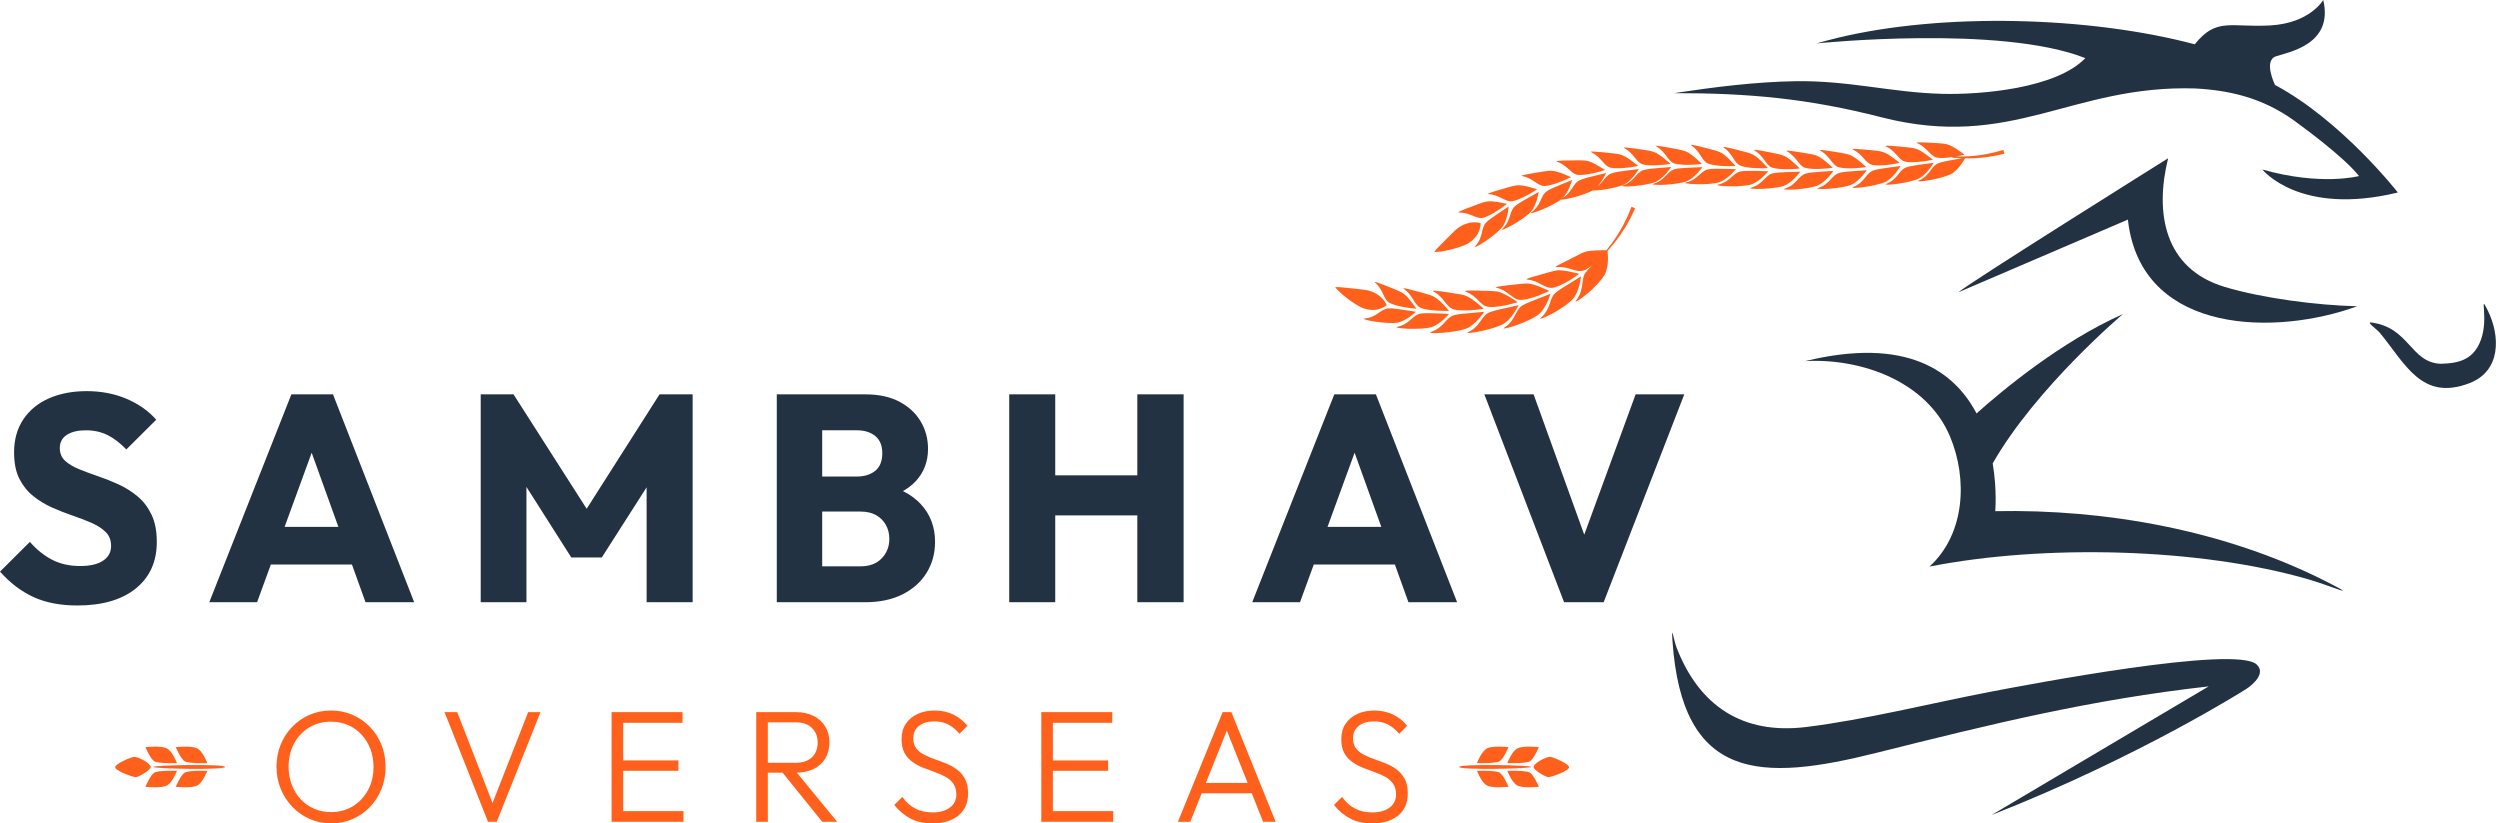 <svg width="252" height="83" viewBox="0 0 252 83" fill="none" xmlns="http://www.w3.org/2000/svg">
<path d="M181.963 36.4C187.611 36.093 194.254 38.429 196.583 44.049C198.341 48.288 198.092 53.82 194.492 57.112C205.929 54.855 221.684 55.191 232.756 58.418C234.961 59.061 238.224 60.508 234.416 58.582C224.313 53.472 212.352 51.301 201.121 51.525C201.121 51.525 201.315 49.404 200.865 46.709C205.232 39.063 213.988 31.66 213.988 31.66C207.696 34.46 201.784 39.395 199.236 41.674C196.989 37.411 192.179 33.903 181.961 36.401L181.963 36.4Z" fill="#233243"/>
<path d="M200.759 82.148L222.636 69.187C210.627 70.539 200.762 72.982 189.131 75.89C177.525 78.792 169.547 78.81 168.578 64.534C168.484 62.83 168.686 64.418 168.992 65.258C171.295 71.213 175.702 74.063 182.062 73.282C187.993 72.553 194.592 70.897 200.559 69.746C204.386 69.015 225.404 64.992 227.481 66.987C228.39 67.86 227.162 68.956 226.448 69.433C226.448 69.433 215.741 76.262 200.76 82.149L200.759 82.148Z" fill="#233243"/>
<path d="M197.44 29.447C197.782 28.956 218.549 15.95 218.549 15.95C217.172 21.488 218.168 27.096 224.254 28.922C228.086 30.072 233.594 30.779 237.605 30.87C229.465 33.849 216.306 33.712 214.582 22.817L214.493 22.134L197.44 29.447V29.447Z" fill="#233243"/>
<path d="M246.042 36.669C242.973 36.566 242.892 33.005 239.02 32.508C238.49 32.44 239.554 33.162 239.864 33.521C242.439 36.62 244.085 40.496 248.941 38.616C252.09 37.397 252.058 33.908 250.763 31.286C249.84 29.414 250.899 32.005 250.076 34.252C249.36 36.206 247.947 36.625 246.042 36.668V36.669Z" fill="#233243"/>
<path d="M221.318 8.919C225.303 9.13 228.68 10.122 231.855 12.608C231.855 12.608 236.26 15.792 237.79 17.745C237.79 17.745 233.976 18.77 228.047 17.086C228.047 17.086 231.788 21.82 241.702 19.404C241.702 19.404 236.065 12.175 229.321 8.563C229.321 8.563 228.133 6.126 229.396 5.687C230.66 5.248 235.252 4.515 234.183 0C234.183 0 232.847 2.342 228.837 2.563C224.828 2.782 223.419 1.733 221.232 4.466C210.61 1.642 195.837 1.263 185.269 3.805C184.535 3.982 183.826 4.175 183.098 4.376C183.098 4.376 201.658 2.472 210.202 5.86C207.254 8.925 199.66 9.56 195.765 9.459C190.65 9.325 186.383 8.104 181.01 8.186C176.907 8.248 172.796 8.778 168.744 9.389C176.294 9.383 182.286 9.934 189.625 11.816C202.826 15.2 208.785 8.523 221.318 8.917V8.919Z" fill="#233243"/>
<path d="M156.91 26.918C157.531 26.882 158.004 27.016 158.443 27.154C158.884 27.297 159.255 27.395 159.662 27.255C159.844 27.196 160.062 27.06 160.298 26.895L160.173 27.006C160.281 26.92 160.374 26.844 160.475 26.77C160.204 27.029 159.976 27.29 159.83 27.474C159.571 27.819 159.561 28.242 159.49 28.704C159.421 29.169 159.32 29.726 158.852 30.302C158.736 30.447 158.837 30.42 159.065 30.285C159.177 30.216 159.325 30.126 159.484 30.006C159.643 29.885 159.821 29.744 160.006 29.592C160.098 29.515 160.193 29.439 160.286 29.356C160.376 29.27 160.468 29.183 160.558 29.097C160.737 28.922 160.916 28.75 161.073 28.578C161.38 28.223 161.633 27.911 161.745 27.707C161.846 27.515 161.922 27.289 161.978 27.054C162.034 26.819 162.069 26.577 162.076 26.339C162.098 25.867 162.059 25.463 162.039 25.293C162.039 25.293 162.052 25.278 162.079 25.251C162.103 25.223 162.139 25.18 162.185 25.127C162.276 25.021 162.406 24.869 162.562 24.686C162.725 24.509 162.885 24.277 163.067 24.038C163.155 23.917 163.252 23.794 163.342 23.663C163.428 23.531 163.515 23.396 163.603 23.261C163.69 23.126 163.778 22.992 163.864 22.858C163.941 22.72 164.017 22.584 164.091 22.452C164.236 22.187 164.381 21.946 164.478 21.723C164.684 21.285 164.822 20.994 164.822 20.994L164.455 20.845C164.455 20.845 164.335 21.138 164.154 21.577C164.071 21.801 163.94 22.045 163.811 22.313C163.745 22.446 163.677 22.584 163.607 22.724C163.53 22.859 163.45 22.997 163.371 23.134C163.292 23.271 163.212 23.409 163.134 23.545C163.051 23.677 162.963 23.803 162.881 23.927C162.714 24.174 162.565 24.411 162.414 24.596C162.269 24.785 162.147 24.943 162.063 25.053C161.979 25.165 161.925 25.224 161.925 25.224C161.728 25.221 161.324 25.219 160.901 25.242C160.478 25.266 160.01 25.289 159.692 25.413C159.507 25.479 159.205 25.621 158.879 25.804C158.71 25.889 158.531 25.979 158.352 26.07C158.264 26.116 158.176 26.164 158.089 26.21C157.999 26.253 157.911 26.296 157.825 26.338C157.653 26.421 157.493 26.503 157.354 26.578C157.215 26.652 157.088 26.709 156.998 26.763C156.816 26.866 156.759 26.931 156.912 26.921L156.91 26.918ZM197.735 15.779C197.497 15.779 197.299 15.778 197.159 15.778H197.125C197.344 15.741 197.542 15.706 197.693 15.666C197.891 15.618 198.016 15.587 198.016 15.587C198.016 15.587 197.74 15.368 197.377 15.13C197.011 14.88 196.563 14.607 196.19 14.528C195.837 14.44 194.97 14.412 194.263 14.372C193.91 14.365 193.596 14.341 193.402 14.35C193.207 14.355 193.132 14.383 193.262 14.437C193.522 14.546 193.731 14.684 193.91 14.832C194.089 14.975 194.238 15.126 194.377 15.27C194.655 15.558 194.895 15.825 195.266 15.896C195.618 15.956 196.269 15.923 196.843 15.826L196.736 15.858L196.93 15.932C196.94 15.923 196.948 15.914 196.957 15.906C196.957 15.906 196.976 15.908 197.014 15.913C197.051 15.915 197.106 15.918 197.175 15.922C197.315 15.929 197.514 15.94 197.754 15.953L197.78 15.954C197.579 15.996 197.3 16.032 197.002 16.086C196.405 16.204 195.713 16.307 195.359 16.467C195.005 16.616 194.809 16.907 194.559 17.241C194.432 17.408 194.295 17.585 194.113 17.752C193.932 17.913 193.709 18.068 193.417 18.198C193.272 18.263 193.359 18.284 193.585 18.274C193.811 18.262 194.175 18.23 194.574 18.147C195.377 18.011 196.319 17.73 196.669 17.55C197.043 17.345 197.415 16.934 197.681 16.577C197.872 16.311 198.011 16.074 198.074 15.963C198.231 15.963 198.399 15.958 198.573 15.957C198.723 15.954 198.878 15.957 199.036 15.949C199.193 15.936 199.353 15.924 199.512 15.911C199.672 15.898 199.832 15.886 199.99 15.873C200.146 15.85 200.3 15.828 200.448 15.806C200.745 15.76 201.025 15.728 201.259 15.669C201.731 15.567 202.045 15.498 202.045 15.498L201.939 15.115C201.939 15.115 201.635 15.198 201.178 15.322C200.951 15.393 200.679 15.437 200.389 15.498C200.244 15.527 200.094 15.557 199.941 15.587C199.787 15.607 199.63 15.629 199.473 15.649C199.316 15.67 199.158 15.691 199.004 15.711C198.849 15.725 198.696 15.732 198.548 15.743C198.252 15.76 197.974 15.786 197.737 15.779H197.735ZM192.068 16.303C192.433 16.378 193.131 16.366 193.728 16.282C194.027 16.244 194.303 16.211 194.503 16.166C194.702 16.126 194.828 16.099 194.828 16.099C194.828 16.099 194.56 15.87 194.207 15.618C193.851 15.353 193.414 15.064 193.044 14.97C192.694 14.869 191.828 14.809 191.124 14.74C190.771 14.72 190.458 14.684 190.264 14.685C190.07 14.683 189.995 14.707 190.122 14.766C190.377 14.885 190.58 15.031 190.754 15.186C190.927 15.337 191.071 15.491 191.203 15.642C191.47 15.941 191.701 16.216 192.068 16.303V16.303ZM194.911 16.411C194.911 16.411 194.783 16.428 194.579 16.456C194.376 16.49 194.096 16.515 193.794 16.559C193.192 16.654 192.497 16.731 192.138 16.876C191.779 17.011 191.571 17.294 191.308 17.618C191.176 17.779 191.031 17.952 190.844 18.111C190.658 18.266 190.429 18.412 190.132 18.531C189.985 18.59 190.072 18.614 190.298 18.613C190.524 18.61 190.889 18.592 191.291 18.525C192.098 18.42 193.05 18.175 193.407 18.008C193.789 17.817 194.175 17.421 194.456 17.075C194.735 16.716 194.912 16.41 194.912 16.41L194.911 16.411ZM188.73 16.625C189.096 16.7 189.793 16.688 190.39 16.604C190.689 16.567 190.966 16.533 191.165 16.488C191.364 16.448 191.49 16.422 191.49 16.422C191.49 16.422 191.223 16.192 190.869 15.94C190.513 15.675 190.076 15.386 189.707 15.292C189.357 15.191 188.491 15.131 187.788 15.062C187.434 15.042 187.122 15.006 186.928 15.007C186.734 15.005 186.659 15.029 186.785 15.088C187.04 15.207 187.244 15.353 187.417 15.508C187.59 15.659 187.734 15.813 187.867 15.964C188.133 16.263 188.364 16.538 188.731 16.625H188.73ZM191.573 16.733C191.573 16.733 191.444 16.75 191.241 16.778C191.038 16.813 190.758 16.837 190.457 16.881C189.854 16.975 189.159 17.053 188.8 17.198C188.441 17.333 188.233 17.615 187.97 17.94C187.839 18.101 187.693 18.274 187.506 18.433C187.319 18.588 187.09 18.734 186.793 18.853C186.646 18.912 186.733 18.936 186.959 18.935C187.185 18.932 187.55 18.914 187.952 18.847C188.76 18.742 189.712 18.497 190.069 18.331C190.45 18.14 190.837 17.744 191.117 17.398C191.396 17.039 191.573 16.733 191.573 16.733ZM185.342 16.858C185.702 16.959 186.399 16.995 186.999 16.95C187.301 16.933 187.579 16.918 187.781 16.887C187.982 16.86 188.109 16.843 188.109 16.843C188.109 16.843 187.857 16.596 187.522 16.321C187.185 16.033 186.768 15.715 186.405 15.596C186.064 15.47 185.203 15.352 184.506 15.236C184.154 15.192 183.845 15.135 183.652 15.123C183.458 15.109 183.381 15.127 183.504 15.195C183.75 15.331 183.943 15.491 184.106 15.657C184.269 15.818 184.402 15.983 184.524 16.142C184.77 16.458 184.982 16.749 185.342 16.859V16.858ZM188.171 17.16C188.171 17.16 188.042 17.169 187.837 17.183C187.632 17.204 187.35 17.209 187.047 17.232C186.44 17.286 185.741 17.315 185.374 17.436C185.006 17.547 184.78 17.815 184.496 18.12C184.353 18.272 184.197 18.434 183.999 18.58C183.802 18.722 183.564 18.852 183.261 18.951C183.11 19 183.195 19.03 183.42 19.043C183.645 19.056 184.011 19.062 184.416 19.023C185.228 18.973 186.195 18.793 186.562 18.651C186.956 18.487 187.368 18.117 187.671 17.791C187.974 17.453 188.172 17.159 188.172 17.159L188.171 17.16ZM181.976 16.923C182.336 17.024 183.033 17.059 183.634 17.015C183.935 16.998 184.213 16.983 184.414 16.952C184.615 16.925 184.742 16.908 184.742 16.908C184.742 16.908 184.49 16.661 184.155 16.386C183.817 16.098 183.402 15.78 183.039 15.661C182.697 15.535 181.837 15.417 181.139 15.301C180.789 15.257 180.479 15.2 180.285 15.188C180.092 15.173 180.015 15.192 180.137 15.259C180.383 15.396 180.577 15.555 180.739 15.722C180.902 15.883 181.035 16.048 181.157 16.207C181.404 16.523 181.615 16.814 181.975 16.924L181.976 16.923ZM184.806 17.225C184.806 17.225 184.677 17.233 184.472 17.248C184.267 17.268 183.986 17.274 183.683 17.296C183.075 17.351 182.377 17.38 182.009 17.5C181.641 17.612 181.416 17.879 181.131 18.185C180.989 18.337 180.832 18.499 180.635 18.645C180.437 18.787 180.199 18.917 179.896 19.015C179.745 19.065 179.83 19.095 180.055 19.108C180.28 19.121 180.646 19.127 181.051 19.088C181.864 19.038 182.83 18.858 183.198 18.716C183.591 18.552 184.004 18.182 184.306 17.856C184.61 17.518 184.807 17.224 184.807 17.224L184.806 17.225ZM178.653 16.904C179.009 17.017 179.704 17.077 180.306 17.054C180.608 17.047 180.887 17.042 181.089 17.018C181.291 16.998 181.419 16.985 181.419 16.985C181.419 16.985 181.176 16.73 180.85 16.443C180.523 16.143 180.118 15.81 179.759 15.679C179.421 15.542 178.566 15.393 177.872 15.253C177.523 15.196 177.216 15.128 177.022 15.11C176.829 15.088 176.752 15.104 176.872 15.176C177.114 15.321 177.301 15.487 177.458 15.659C177.615 15.826 177.742 15.995 177.86 16.159C178.095 16.482 178.296 16.781 178.653 16.904V16.904ZM181.47 17.304C181.47 17.304 181.34 17.308 181.135 17.316C180.93 17.329 180.648 17.325 180.344 17.337C179.736 17.37 179.036 17.374 178.664 17.482C178.293 17.58 178.058 17.84 177.763 18.136C177.615 18.282 177.454 18.439 177.251 18.578C177.049 18.713 176.807 18.834 176.501 18.922C176.348 18.966 176.431 18.999 176.657 19.021C176.882 19.041 177.247 19.061 177.653 19.036C178.466 19.013 179.439 18.868 179.811 18.739C180.209 18.589 180.635 18.234 180.948 17.919C181.263 17.591 181.47 17.304 181.47 17.304V17.304ZM175.447 16.708C175.796 16.84 176.486 16.939 177.09 16.949C177.391 16.959 177.67 16.97 177.873 16.957C178.076 16.948 178.204 16.943 178.204 16.943C178.204 16.943 177.976 16.674 177.666 16.369C177.356 16.052 176.97 15.697 176.619 15.546C176.29 15.39 175.444 15.195 174.759 15.016C174.413 14.939 174.11 14.855 173.918 14.825C173.727 14.793 173.649 14.805 173.764 14.883C173.998 15.041 174.176 15.218 174.323 15.398C174.47 15.574 174.587 15.75 174.695 15.919C174.912 16.255 175.096 16.564 175.446 16.707L175.447 16.708ZM178.238 17.263C178.238 17.263 178.108 17.26 177.903 17.256C177.697 17.258 177.416 17.238 177.112 17.233C176.503 17.233 175.804 17.199 175.427 17.286C175.05 17.363 174.802 17.609 174.491 17.889C174.335 18.027 174.165 18.175 173.956 18.303C173.747 18.427 173.498 18.534 173.187 18.605C173.032 18.641 173.114 18.679 173.337 18.713C173.56 18.746 173.924 18.785 174.331 18.782C175.145 18.805 176.123 18.714 176.502 18.605C176.908 18.478 177.352 18.147 177.683 17.849C178.015 17.54 178.238 17.265 178.238 17.265V17.263ZM172.191 16.496C172.54 16.628 173.23 16.727 173.834 16.738C174.135 16.747 174.414 16.758 174.617 16.745C174.82 16.737 174.948 16.731 174.948 16.731C174.948 16.731 174.72 16.462 174.41 16.157C174.1 15.84 173.714 15.486 173.363 15.335C173.034 15.179 172.188 14.984 171.503 14.805C171.157 14.729 170.854 14.645 170.662 14.615C170.471 14.582 170.393 14.594 170.508 14.673C170.742 14.831 170.92 15.007 171.067 15.187C171.214 15.363 171.331 15.539 171.439 15.708C171.657 16.044 171.84 16.354 172.19 16.496H172.191ZM174.982 17.051C174.982 17.051 174.852 17.048 174.647 17.044C174.441 17.046 174.16 17.027 173.856 17.022C173.247 17.021 172.548 16.986 172.171 17.074C171.794 17.151 171.546 17.398 171.235 17.677C171.079 17.816 170.909 17.963 170.7 18.091C170.491 18.215 170.242 18.322 169.931 18.394C169.776 18.429 169.858 18.466 170.081 18.501C170.304 18.534 170.668 18.573 171.075 18.571C171.889 18.594 172.867 18.502 173.246 18.394C173.652 18.266 174.096 17.935 174.427 17.638C174.759 17.327 174.982 17.053 174.982 17.053V17.051ZM168.785 16.48C169.142 16.588 169.838 16.64 170.439 16.61C170.74 16.599 171.019 16.592 171.222 16.566C171.424 16.543 171.551 16.529 171.551 16.529C171.551 16.529 171.305 16.276 170.976 15.993C170.645 15.697 170.236 15.37 169.876 15.242C169.537 15.109 168.681 14.97 167.985 14.839C167.635 14.787 167.327 14.723 167.134 14.705C166.941 14.686 166.864 14.704 166.984 14.774C167.227 14.916 167.417 15.08 167.576 15.25C167.735 15.415 167.864 15.583 167.983 15.745C168.222 16.066 168.427 16.361 168.785 16.48V16.48ZM171.607 16.846C171.607 16.846 171.477 16.852 171.272 16.861C171.067 16.877 170.785 16.877 170.48 16.892C169.872 16.932 169.173 16.945 168.803 17.058C168.433 17.16 168.2 17.422 167.91 17.722C167.763 17.87 167.604 18.029 167.403 18.17C167.202 18.308 166.961 18.432 166.656 18.523C166.504 18.569 166.588 18.601 166.813 18.62C167.038 18.637 167.403 18.652 167.809 18.622C168.622 18.591 169.592 18.433 169.963 18.3C170.359 18.145 170.781 17.786 171.091 17.466C171.402 17.135 171.606 16.846 171.606 16.846H171.607ZM165.61 16.576C165.972 16.671 166.668 16.696 167.269 16.642C167.569 16.62 167.848 16.601 168.049 16.567C168.25 16.538 168.377 16.518 168.377 16.518C168.377 16.518 168.122 16.276 167.783 16.005C167.441 15.723 167.019 15.41 166.655 15.297C166.311 15.177 165.45 15.072 164.749 14.967C164.398 14.929 164.088 14.877 163.893 14.867C163.7 14.855 163.623 14.875 163.746 14.941C163.994 15.074 164.191 15.23 164.355 15.394C164.521 15.552 164.656 15.716 164.781 15.873C165.032 16.185 165.248 16.473 165.609 16.577L165.61 16.576ZM168.444 16.833C168.444 16.833 168.315 16.844 168.11 16.861C167.906 16.886 167.624 16.895 167.321 16.922C166.714 16.986 166.016 17.026 165.651 17.152C165.285 17.268 165.063 17.54 164.784 17.851C164.644 18.005 164.489 18.17 164.295 18.319C164.1 18.464 163.864 18.598 163.562 18.701C163.412 18.752 163.498 18.781 163.723 18.792C163.948 18.801 164.314 18.802 164.718 18.756C165.531 18.693 166.494 18.498 166.859 18.351C167.249 18.181 167.657 17.805 167.954 17.474C168.251 17.131 168.445 16.834 168.445 16.834L168.444 16.833ZM162.357 16.907C162.723 16.985 163.42 16.979 164.017 16.9C164.317 16.864 164.594 16.833 164.793 16.791C164.992 16.751 165.119 16.726 165.119 16.726C165.119 16.726 164.853 16.495 164.502 16.24C164.147 15.972 163.713 15.679 163.344 15.582C162.995 15.478 162.13 15.411 161.426 15.337C161.072 15.313 160.761 15.275 160.566 15.274C160.372 15.27 160.297 15.294 160.423 15.354C160.677 15.475 160.879 15.623 161.051 15.78C161.223 15.931 161.365 16.088 161.498 16.24C161.762 16.539 161.991 16.818 162.357 16.907V16.907ZM165.199 17.038C165.199 17.038 165.07 17.055 164.867 17.081C164.664 17.114 164.383 17.136 164.082 17.177C163.479 17.266 162.784 17.337 162.424 17.48C162.064 17.613 161.854 17.894 161.587 18.217C161.454 18.376 161.307 18.548 161.12 18.706C161.094 18.726 161.068 18.747 161.042 18.767C161.22 18.571 161.38 18.349 161.512 18.146C161.753 17.76 161.897 17.437 161.897 17.437C161.897 17.437 161.771 17.468 161.572 17.517C161.374 17.573 161.097 17.627 160.802 17.701C160.213 17.859 159.53 18.008 159.188 18.191C158.844 18.363 158.668 18.666 158.44 19.017C158.325 19.191 158.198 19.378 158.03 19.556C157.896 19.693 157.736 19.826 157.536 19.95C157.806 19.665 158.035 19.254 158.196 18.901C158.376 18.484 158.471 18.142 158.471 18.142C158.471 18.142 158.35 18.192 158.161 18.27C157.973 18.354 157.708 18.45 157.427 18.567C156.867 18.81 156.214 19.06 155.903 19.291C155.589 19.512 155.458 19.838 155.285 20.22C155.197 20.408 155.1 20.612 154.959 20.814C154.816 21.011 154.632 21.21 154.375 21.399C154.247 21.494 154.337 21.495 154.555 21.437C154.773 21.377 155.121 21.267 155.494 21.102C156.197 20.816 156.992 20.383 157.344 20.122C157.385 20.125 157.451 20.121 157.537 20.112C157.761 20.085 158.122 20.029 158.515 19.92C159.284 19.735 160.174 19.407 160.534 19.202H160.567C160.793 19.201 161.158 19.186 161.56 19.122C162.369 19.023 163.323 18.785 163.681 18.623C164.064 18.435 164.453 18.042 164.736 17.699C165.018 17.343 165.198 17.037 165.198 17.037L165.199 17.038ZM159.058 17.629C159.429 17.666 160.121 17.581 160.707 17.434C161 17.364 161.273 17.302 161.465 17.237C161.659 17.175 161.782 17.137 161.782 17.137C161.782 17.137 161.491 16.937 161.114 16.723C160.733 16.498 160.268 16.256 159.889 16.201C159.531 16.136 158.664 16.168 157.957 16.175C157.604 16.191 157.289 16.189 157.096 16.21C156.903 16.228 156.831 16.261 156.963 16.305C157.229 16.397 157.447 16.521 157.635 16.657C157.823 16.789 157.982 16.928 158.13 17.063C158.427 17.331 158.684 17.582 159.059 17.629H159.058ZM155.724 18.75C156.096 18.731 156.768 18.544 157.325 18.311C157.606 18.199 157.865 18.097 158.046 18.004C158.229 17.914 158.344 17.857 158.344 17.857C158.344 17.857 158.027 17.702 157.623 17.548C157.213 17.381 156.717 17.212 156.335 17.214C155.971 17.204 155.119 17.365 154.42 17.476C154.073 17.545 153.761 17.589 153.574 17.64C153.385 17.687 153.319 17.73 153.455 17.755C153.733 17.806 153.965 17.896 154.172 18.001C154.378 18.103 154.555 18.217 154.722 18.329C155.055 18.549 155.347 18.759 155.724 18.749V18.75ZM152.446 20.286C152.813 20.221 153.458 19.954 153.983 19.655C154.247 19.509 154.493 19.377 154.661 19.262C154.832 19.151 154.939 19.08 154.939 19.08C154.939 19.08 154.606 18.965 154.186 18.861C153.759 18.746 153.246 18.637 152.867 18.687C152.505 18.72 151.678 18.984 150.997 19.18C150.661 19.291 150.357 19.373 150.177 19.445C149.996 19.515 149.935 19.564 150.074 19.573C150.355 19.59 150.598 19.651 150.815 19.732C151.032 19.807 151.221 19.899 151.401 19.991C151.758 20.17 152.073 20.342 152.446 20.287V20.286ZM155.1 19.348C155.1 19.348 154.988 19.412 154.809 19.512C154.632 19.619 154.38 19.745 154.116 19.897C153.59 20.207 152.971 20.534 152.691 20.802C152.406 21.06 152.316 21.399 152.19 21.799C152.126 21.997 152.053 22.211 151.938 22.428C151.82 22.641 151.66 22.861 151.428 23.081C151.313 23.19 151.402 23.18 151.612 23.096C151.821 23.01 152.154 22.858 152.503 22.648C153.217 22.253 154.013 21.675 154.284 21.389C154.569 21.071 154.785 20.56 154.919 20.135C155.048 19.699 155.101 19.348 155.101 19.348H155.1ZM149.242 22.492C149.174 22.47 148.861 22.382 148.432 22.416C148.007 22.459 147.455 22.593 146.883 23.052C146.629 23.239 146.139 23.762 145.646 24.245C145.406 24.497 145.162 24.73 144.967 24.93C144.779 25.126 144.636 25.29 144.583 25.383L144.608 25.395C144.719 25.407 144.922 25.392 145.18 25.359C145.462 25.324 145.81 25.267 146.157 25.176C146.862 25.016 147.576 24.751 147.88 24.595C148.567 24.206 148.926 23.717 149.086 23.297C149.251 22.882 149.246 22.561 149.242 22.491V22.492ZM149.504 21.95C149.866 21.858 150.488 21.541 150.988 21.202C151.24 21.036 151.475 20.885 151.633 20.757C151.795 20.633 151.896 20.554 151.896 20.554C151.896 20.554 151.555 20.465 151.128 20.395C150.693 20.314 150.173 20.246 149.8 20.324C149.442 20.387 148.637 20.714 147.974 20.962C147.648 21.1 147.351 21.205 147.177 21.29C147.002 21.374 146.944 21.429 147.084 21.426C147.366 21.422 147.612 21.463 147.836 21.526C148.057 21.585 148.253 21.661 148.439 21.738C148.809 21.889 149.137 22.035 149.503 21.95H149.504ZM152.078 20.808C152.078 20.808 151.97 20.88 151.8 20.995C151.632 21.115 151.391 21.261 151.139 21.432C150.639 21.782 150.047 22.157 149.788 22.445C149.525 22.726 149.461 23.071 149.366 23.479C149.318 23.681 149.262 23.9 149.163 24.126C149.062 24.347 148.92 24.579 148.706 24.817C148.599 24.935 148.687 24.918 148.889 24.818C149.091 24.715 149.411 24.538 149.743 24.302C150.424 23.852 151.172 23.213 151.421 22.907C151.681 22.567 151.856 22.041 151.957 21.607C152.052 21.163 152.077 20.809 152.077 20.809L152.078 20.808ZM139.774 30.755C139.748 30.688 139.619 30.387 139.322 30.076C139.022 29.772 138.57 29.425 137.854 29.269C137.55 29.189 136.836 29.136 136.153 29.055C135.807 29.027 135.473 28.985 135.195 28.959C134.925 28.935 134.709 28.927 134.603 28.945L134.609 28.972C134.67 29.066 134.809 29.215 134.997 29.395C135.202 29.593 135.466 29.829 135.755 30.04C136.322 30.49 136.977 30.88 137.289 31.018C138.022 31.309 138.627 31.28 139.052 31.14C139.477 31.008 139.722 30.8 139.774 30.754V30.755ZM140.065 30.529C140.395 30.704 141.066 30.892 141.662 30.981C141.96 31.029 142.235 31.077 142.438 31.09C142.641 31.108 142.768 31.118 142.768 31.118C142.768 31.118 142.576 30.823 142.308 30.48C142.04 30.125 141.704 29.724 141.375 29.529C141.068 29.332 140.255 29.029 139.599 28.763C139.266 28.643 138.976 28.521 138.79 28.465C138.604 28.409 138.526 28.41 138.63 28.503C138.84 28.69 138.995 28.888 139.117 29.085C139.242 29.279 139.335 29.468 139.421 29.651C139.593 30.012 139.735 30.343 140.064 30.529L140.065 30.529ZM142.732 31.428C142.732 31.428 142.604 31.408 142.4 31.377C142.196 31.353 141.92 31.296 141.619 31.253C141.015 31.172 140.326 31.049 139.941 31.086C139.558 31.114 139.28 31.326 138.936 31.563C138.764 31.68 138.576 31.804 138.351 31.903C138.128 31.998 137.868 32.074 137.551 32.103C137.393 32.118 137.469 32.166 137.686 32.229C137.904 32.29 138.259 32.376 138.663 32.426C139.468 32.555 140.45 32.59 140.838 32.533C141.258 32.458 141.74 32.188 142.107 31.936C142.476 31.671 142.733 31.428 142.733 31.428H142.732ZM141.518 29.14C141.998 29.464 142.247 29.87 142.467 30.221C142.686 30.57 142.872 30.881 143.229 31.039C143.407 31.122 143.675 31.175 143.974 31.222C144.274 31.266 144.605 31.31 144.916 31.317C145.226 31.33 145.514 31.336 145.723 31.338C145.828 31.341 145.913 31.334 145.972 31.332C146.032 31.329 146.065 31.328 146.065 31.328C146.065 31.328 145.833 31.055 145.52 30.722C145.205 30.389 144.812 30.037 144.455 29.86C144.287 29.778 143.986 29.683 143.637 29.59C143.291 29.486 142.899 29.376 142.544 29.291C141.839 29.093 141.28 28.977 141.517 29.139L141.518 29.14ZM146.064 31.64C146.064 31.64 145.531 31.618 144.905 31.592C144.591 31.59 144.255 31.565 143.948 31.567C143.641 31.566 143.363 31.586 143.169 31.615C142.782 31.684 142.521 31.943 142.196 32.227C141.873 32.51 141.488 32.8 140.847 32.947C140.527 33.017 141.185 33.105 142.018 33.144C142.437 33.148 142.897 33.147 143.303 33.122C143.709 33.088 144.059 33.042 144.255 32.989C144.675 32.881 145.139 32.528 145.484 32.228C145.831 31.927 146.065 31.64 146.065 31.64H146.064ZM146.529 31.183C146.926 31.312 147.688 31.306 148.348 31.269C148.677 31.24 148.981 31.206 149.202 31.18C149.424 31.156 149.561 31.127 149.561 31.127C149.561 31.127 149.49 31.063 149.375 30.96C149.257 30.853 149.093 30.709 148.907 30.558C148.532 30.255 148.074 29.927 147.676 29.784C147.489 29.717 147.161 29.669 146.784 29.601C146.595 29.568 146.394 29.536 146.193 29.507C145.991 29.479 145.789 29.453 145.597 29.419C145.213 29.357 144.871 29.32 144.658 29.306C144.446 29.287 144.362 29.308 144.497 29.383C145.587 29.962 145.739 30.95 146.53 31.183H146.529ZM149.6 31.436C149.6 31.436 149.459 31.453 149.233 31.466C149.008 31.482 148.701 31.506 148.368 31.541C147.703 31.589 146.938 31.666 146.535 31.78C145.73 32.03 145.559 33.011 144.234 33.468C144.069 33.521 144.163 33.555 144.409 33.572C144.656 33.586 145.056 33.566 145.501 33.536C145.723 33.525 145.957 33.495 146.189 33.462C146.42 33.43 146.649 33.394 146.863 33.357C147.291 33.284 147.656 33.176 147.858 33.097C148.291 32.928 148.738 32.503 149.064 32.133C149.227 31.949 149.361 31.776 149.454 31.65C149.548 31.521 149.6 31.437 149.6 31.437V31.436ZM147.753 29.391C148.041 29.512 148.272 29.65 148.473 29.8C148.672 29.95 148.839 30.116 148.996 30.272C149.311 30.59 149.581 30.859 149.989 30.923C150.192 30.951 150.485 30.964 150.805 30.923C151.125 30.887 151.477 30.832 151.801 30.771C152.122 30.696 152.419 30.619 152.633 30.561C152.741 30.532 152.829 30.508 152.889 30.492C152.95 30.475 152.983 30.463 152.983 30.463C152.983 30.463 152.903 30.408 152.773 30.32C152.642 30.232 152.46 30.112 152.255 29.988C152.05 29.864 151.823 29.736 151.597 29.631C151.37 29.522 151.142 29.425 150.938 29.388C150.554 29.322 149.612 29.311 148.842 29.291C148.072 29.282 147.467 29.275 147.751 29.393L147.753 29.391ZM153.066 30.762C153.066 30.762 153.031 30.772 152.968 30.785C152.906 30.798 152.816 30.817 152.706 30.84C152.485 30.887 152.184 30.955 151.86 31.036C151.532 31.103 151.182 31.178 150.865 31.264C150.55 31.353 150.263 31.42 150.072 31.512C149.689 31.689 149.485 32.03 149.219 32.394C149.086 32.578 148.938 32.772 148.744 32.961C148.551 33.151 148.31 33.334 147.993 33.477C147.678 33.621 148.385 33.576 149.264 33.385C150.144 33.206 151.18 32.872 151.557 32.644C151.76 32.525 151.963 32.356 152.145 32.157C152.327 31.953 152.492 31.73 152.629 31.523C152.765 31.317 152.875 31.127 152.95 30.989C153.025 30.852 153.066 30.762 153.066 30.762V30.762ZM150.864 29.005C151.461 29.166 151.853 29.448 152.204 29.715C152.555 29.981 152.863 30.228 153.273 30.229C153.686 30.241 154.424 30.043 155.042 29.811C155.349 29.689 155.634 29.581 155.835 29.483C156.035 29.384 156.161 29.322 156.161 29.322C156.161 29.322 156.074 29.281 155.932 29.216C155.789 29.15 155.596 29.071 155.374 28.976C155.152 28.882 154.908 28.787 154.669 28.714C154.55 28.677 154.433 28.648 154.319 28.624C154.203 28.597 154.093 28.58 153.989 28.575C153.891 28.57 153.761 28.575 153.609 28.587C153.458 28.603 153.283 28.619 153.095 28.635C152.908 28.653 152.709 28.676 152.512 28.702C152.313 28.723 152.112 28.744 151.922 28.763C151.733 28.785 151.554 28.809 151.399 28.833C151.241 28.852 151.103 28.868 151 28.887C150.793 28.925 150.717 28.966 150.865 29.004L150.864 29.005ZM156.288 29.606C156.288 29.606 156.156 29.66 155.947 29.747C155.739 29.837 155.447 29.938 155.138 30.066C154.515 30.311 153.794 30.579 153.437 30.802C153.083 31.038 152.922 31.385 152.708 31.789C152.492 32.191 152.222 32.656 151.627 33.027C151.478 33.121 151.579 33.129 151.824 33.081C151.946 33.056 152.105 33.02 152.287 32.968C152.468 32.911 152.671 32.842 152.885 32.767C153.097 32.69 153.322 32.611 153.54 32.52C153.758 32.424 153.973 32.327 154.172 32.232C154.372 32.139 154.555 32.044 154.708 31.95C154.862 31.858 154.988 31.776 155.075 31.707C155.169 31.634 155.259 31.547 155.346 31.452C155.431 31.354 155.512 31.243 155.588 31.13C155.74 30.903 155.871 30.659 155.977 30.437C156.083 30.215 156.157 30 156.209 29.85C156.26 29.698 156.287 29.605 156.287 29.605L156.288 29.606ZM153.954 28.176C154.259 28.217 154.511 28.275 154.744 28.37C154.976 28.46 155.183 28.573 155.376 28.678C155.76 28.879 156.099 29.062 156.51 29.009C156.712 28.976 156.985 28.877 157.282 28.753C157.581 28.629 157.886 28.447 158.173 28.286C158.458 28.118 158.705 27.938 158.889 27.813C159.073 27.689 159.18 27.597 159.18 27.597C159.18 27.597 159.088 27.575 158.937 27.538C158.784 27.5 158.573 27.449 158.34 27.401C158.106 27.351 157.857 27.311 157.608 27.278C157.359 27.244 157.12 27.229 156.92 27.257C156.546 27.315 155.665 27.576 154.947 27.784C154.58 27.876 154.263 27.975 154.068 28.045C153.871 28.111 153.804 28.161 153.954 28.178V28.176ZM159.36 27.851C159.36 27.851 159.244 27.933 159.049 28.051C158.856 28.168 158.6 28.344 158.314 28.519C158.024 28.686 157.725 28.888 157.445 29.058C157.165 29.229 156.922 29.4 156.766 29.546C156.45 29.823 156.351 30.204 156.203 30.645C156.127 30.86 156.039 31.087 155.902 31.323C155.765 31.556 155.584 31.811 155.313 32.037C155.179 32.151 155.279 32.145 155.519 32.061C155.757 31.973 156.127 31.79 156.532 31.58C157.339 31.135 158.249 30.492 158.542 30.146C158.701 29.964 158.838 29.73 158.952 29.483C159.065 29.236 159.145 28.961 159.207 28.721C159.269 28.478 159.308 28.262 159.331 28.107C159.354 27.95 159.359 27.851 159.359 27.851H159.36Z" fill="#FF601B"/>
<path d="M7.8 61.032C6.086 61.032 4.614 60.75 3.383 60.186C2.152 59.623 1.024 58.767 0 57.619L3.013 54.621C3.683 55.393 4.426 55.991 5.244 56.417C6.062 56.842 7.013 57.055 8.095 57.055C9.08 57.055 9.843 56.877 10.385 56.52C10.927 56.164 11.197 55.669 11.197 55.036C11.197 54.462 11.02 53.997 10.666 53.641C10.312 53.285 9.843 52.978 9.263 52.721C8.681 52.464 8.041 52.216 7.342 51.979C6.643 51.742 5.948 51.47 5.259 51.163C4.57 50.857 3.935 50.471 3.353 50.006C2.772 49.541 2.304 48.957 1.95 48.255C1.596 47.553 1.419 46.668 1.419 45.599C1.419 44.313 1.729 43.205 2.349 42.275C2.97 41.345 3.832 40.638 4.935 40.153C6.038 39.668 7.308 39.426 8.746 39.426C10.203 39.426 11.538 39.683 12.75 40.197C13.962 40.712 14.961 41.414 15.749 42.305L12.735 45.303C12.105 44.65 11.47 44.165 10.83 43.849C10.19 43.533 9.466 43.374 8.658 43.374C7.851 43.374 7.211 43.527 6.737 43.834C6.265 44.141 6.028 44.582 6.028 45.155C6.028 45.688 6.205 46.12 6.559 46.446C6.913 46.772 7.382 47.054 7.963 47.291C8.544 47.529 9.184 47.766 9.883 48.004C10.581 48.242 11.276 48.518 11.965 48.835C12.655 49.151 13.29 49.553 13.871 50.037C14.452 50.521 14.92 51.135 15.274 51.877C15.629 52.618 15.806 53.534 15.806 54.622C15.806 56.621 15.096 58.189 13.679 59.327C12.26 60.465 10.3 61.033 7.799 61.033L7.8 61.032ZM21.096 60.705L29.37 39.752H33.565L41.75 60.705H36.845L30.581 43.313H32.266L25.913 60.705H21.097H21.096ZM25.794 56.907V53.108H37.17V56.907H25.794ZM48.456 60.705V39.752H51.765L59.979 52.604H58.295L66.48 39.752H69.818V60.705H65.179V47.617L66.007 47.825L60.66 56.194H57.586L52.268 47.825L53.066 47.617V60.705H48.456V60.705ZM81.844 60.705V57.085H86.749C87.655 57.085 88.364 56.818 88.876 56.283C89.388 55.75 89.644 55.096 89.644 54.325C89.644 53.791 89.526 53.315 89.29 52.901C89.053 52.485 88.724 52.159 88.301 51.921C87.877 51.684 87.36 51.566 86.749 51.566H81.844V48.034H86.365C87.133 48.034 87.754 47.84 88.227 47.455C88.699 47.069 88.936 46.48 88.936 45.688C88.936 44.917 88.699 44.338 88.227 43.952C87.754 43.566 87.133 43.373 86.365 43.373H81.844V39.752H87.252C88.591 39.752 89.729 40 90.665 40.494C91.6 40.989 92.314 41.651 92.807 42.483C93.299 43.314 93.545 44.233 93.545 45.243C93.545 46.529 93.131 47.617 92.305 48.508C91.477 49.398 90.255 50.011 88.64 50.347L88.759 48.774C90.512 49.111 91.867 49.793 92.821 50.822C93.777 51.851 94.254 53.117 94.254 54.621C94.254 55.769 93.974 56.803 93.412 57.723C92.851 58.643 92.043 59.37 90.99 59.904C89.936 60.438 88.67 60.705 87.193 60.705H81.845H81.844ZM78.299 60.705V39.752H82.878V60.705H78.299ZM101.729 60.705V39.752H106.368V60.705H101.729ZM114.641 60.705V39.752H119.309V60.705H114.641ZM104.506 51.95V47.914H116.177V51.95H104.506ZM126.223 60.705L134.496 39.752H138.692L146.877 60.705H141.972L135.708 43.313H137.392L131.04 60.705H126.224H126.223ZM130.921 56.907V53.108H142.296V56.907H130.921ZM157.66 60.705L149.623 39.752H154.587L160.703 56.699H158.665L164.87 39.752H169.775L161.649 60.705H157.661H157.66Z" fill="#233243"/>
<path d="M33.393 82.998C32.614 82.998 31.891 82.851 31.225 82.556C30.558 82.261 29.975 81.854 29.474 81.335C28.972 80.816 28.581 80.21 28.297 79.52C28.015 78.828 27.874 78.087 27.874 77.294C27.874 76.491 28.013 75.746 28.29 75.061C28.567 74.375 28.957 73.775 29.458 73.261C29.96 72.746 30.541 72.345 31.202 72.055C31.863 71.766 32.583 71.621 33.362 71.621C34.141 71.621 34.864 71.766 35.529 72.055C36.197 72.344 36.78 72.746 37.281 73.261C37.783 73.775 38.172 74.377 38.45 75.069C38.727 75.76 38.865 76.507 38.865 77.311C38.865 78.103 38.727 78.846 38.45 79.536C38.172 80.227 37.785 80.83 37.29 81.344C36.794 81.858 36.215 82.262 35.554 82.557C34.893 82.852 34.173 82.999 33.395 82.999L33.393 82.998ZM33.361 81.857C34.193 81.857 34.932 81.659 35.577 81.263C36.222 80.866 36.729 80.325 37.096 79.639C37.464 78.954 37.649 78.172 37.649 77.293C37.649 76.64 37.542 76.037 37.329 75.485C37.116 74.933 36.817 74.452 36.433 74.039C36.049 73.626 35.599 73.308 35.081 73.083C34.564 72.858 33.99 72.746 33.361 72.746C32.54 72.746 31.807 72.941 31.161 73.332C30.515 73.723 30.009 74.261 29.641 74.948C29.273 75.633 29.09 76.415 29.09 77.294C29.09 77.948 29.197 78.553 29.409 79.11C29.623 79.667 29.921 80.152 30.305 80.564C30.689 80.977 31.143 81.295 31.665 81.52C32.188 81.745 32.753 81.857 33.361 81.857V81.857ZM49.192 82.838L44.808 71.782H46.088L49.879 81.536H49.415L53.239 71.782H54.486L50.071 82.838H49.191H49.192ZM61.647 82.838V71.782H62.815V82.838H61.647ZM62.415 82.838V81.761H68.894V82.838H62.415ZM62.415 77.695V76.651H68.382V77.695H62.415ZM62.415 72.859V71.782H68.798V72.859H62.415ZM76.981 77.889V76.892H80.18C80.906 76.892 81.46 76.707 81.844 76.337C82.228 75.968 82.42 75.472 82.42 74.85C82.42 74.25 82.228 73.76 81.844 73.38C81.46 73 80.906 72.809 80.18 72.809H76.981V71.781H80.18C80.895 71.781 81.508 71.912 82.021 72.174C82.533 72.436 82.924 72.799 83.197 73.259C83.468 73.72 83.605 74.245 83.605 74.834C83.605 75.445 83.469 75.98 83.197 76.441C82.924 76.901 82.533 77.257 82.021 77.509C81.508 77.76 80.895 77.887 80.18 77.887H76.981V77.889ZM76.229 82.839V71.783H77.397V82.839H76.229ZM82.885 82.839L78.757 77.728L79.893 77.359L84.388 82.839H82.885V82.839ZM93.98 82.999C93.127 82.999 92.391 82.836 91.772 82.509C91.153 82.182 90.61 81.724 90.14 81.135L90.956 80.332C91.33 80.857 91.764 81.247 92.26 81.504C92.756 81.762 93.346 81.89 94.028 81.89C94.733 81.89 95.303 81.73 95.741 81.408C96.177 81.087 96.397 80.642 96.397 80.074C96.397 79.635 96.296 79.273 96.093 78.989C95.89 78.705 95.626 78.475 95.301 78.298C94.975 78.121 94.615 77.963 94.221 77.824C93.826 77.685 93.434 77.538 93.045 77.382C92.656 77.227 92.296 77.031 91.965 76.795C91.635 76.559 91.37 76.26 91.173 75.895C90.975 75.531 90.877 75.065 90.877 74.497C90.877 73.897 91.022 73.383 91.309 72.954C91.597 72.526 91.992 72.196 92.493 71.966C92.995 71.736 93.565 71.621 94.205 71.621C94.921 71.621 95.558 71.76 96.117 72.039C96.677 72.317 97.144 72.692 97.516 73.164L96.716 73.968C96.375 73.561 96.001 73.249 95.596 73.035C95.191 72.821 94.716 72.715 94.173 72.715C93.533 72.715 93.021 72.864 92.637 73.164C92.253 73.464 92.061 73.882 92.061 74.418C92.061 74.836 92.159 75.173 92.356 75.43C92.554 75.687 92.817 75.902 93.149 76.073C93.479 76.244 93.84 76.397 94.228 76.531C94.617 76.666 95.01 76.813 95.405 76.973C95.799 77.134 96.159 77.338 96.484 77.584C96.81 77.831 97.074 78.144 97.277 78.524C97.48 78.904 97.581 79.389 97.581 79.978C97.581 80.931 97.258 81.674 96.613 82.203C95.968 82.734 95.09 82.999 93.981 82.999H93.98ZM104.963 82.839V71.783H106.13V82.839H104.963ZM105.731 82.839V81.762H112.21V82.839H105.731ZM105.731 77.696V76.652H111.698V77.696H105.731ZM105.731 72.86V71.783H112.114V72.86H105.731ZM118.73 82.839L123.242 71.783H124.122L128.586 82.839H127.322L123.435 73.068H123.899L119.979 82.839H118.731H118.73ZM120.794 79.962V78.918H126.553V79.962H120.794ZM138.304 83C137.451 83 136.715 82.837 136.096 82.51C135.477 82.183 134.933 81.725 134.464 81.136L135.28 80.333C135.653 80.858 136.087 81.248 136.584 81.505C137.08 81.763 137.67 81.891 138.352 81.891C139.056 81.891 139.626 81.731 140.064 81.409C140.501 81.088 140.721 80.643 140.721 80.075C140.721 79.636 140.62 79.274 140.416 78.99C140.213 78.706 139.95 78.475 139.624 78.299C139.299 78.122 138.939 77.964 138.544 77.825C138.15 77.686 137.758 77.539 137.368 77.383C136.979 77.227 136.619 77.032 136.288 76.796C135.958 76.56 135.694 76.261 135.496 75.896C135.299 75.532 135.201 75.066 135.201 74.498C135.201 73.898 135.345 73.385 135.633 72.955C135.921 72.527 136.315 72.197 136.817 71.967C137.318 71.737 137.889 71.622 138.529 71.622C139.244 71.622 139.881 71.761 140.44 72.04C141.001 72.318 141.467 72.693 141.84 73.165L141.04 73.968C140.698 73.561 140.325 73.25 139.92 73.037C139.515 72.822 139.04 72.716 138.496 72.716C137.856 72.716 137.344 72.865 136.96 73.165C136.576 73.465 136.385 73.883 136.385 74.419C136.385 74.837 136.483 75.174 136.68 75.431C136.877 75.688 137.141 75.903 137.472 76.074C137.802 76.245 138.163 76.398 138.552 76.532C138.941 76.667 139.334 76.814 139.728 76.974C140.123 77.135 140.483 77.339 140.808 77.585C141.133 77.832 141.397 78.145 141.6 78.525C141.803 78.905 141.904 79.39 141.904 79.979C141.904 80.932 141.582 81.675 140.936 82.204C140.291 82.735 139.414 83 138.305 83H138.304Z" fill="#FF601B"/>
<path d="M148.88 77.702C148.88 77.702 150.735 77.637 151.148 77.877C151.561 78.117 152.056 79.306 152.056 79.306C152.056 79.306 150.386 79.499 149.835 79.149C149.284 78.799 148.88 77.701 148.88 77.701V77.702ZM151.94 77.702C151.94 77.702 153.795 77.637 154.207 77.877C154.62 78.117 155.116 79.306 155.116 79.306C155.116 79.306 153.445 79.499 152.895 79.149C152.344 78.799 151.94 77.701 151.94 77.701V77.702ZM154.584 77.323C154.584 76.917 155.906 76.254 156.255 76.291C156.603 76.327 158.164 76.992 158.164 77.342C158.164 77.692 156.402 78.337 156.089 78.337C155.777 78.337 154.584 77.6 154.584 77.323V77.323ZM151.94 76.917C151.94 76.917 153.795 76.982 154.207 76.742C154.62 76.502 155.116 75.313 155.116 75.313C155.116 75.313 153.445 75.12 152.895 75.47C152.344 75.82 151.94 76.918 151.94 76.918V76.917ZM147.085 77.305C147.085 76.992 154.331 77.119 154.331 77.305C154.331 77.49 147.085 77.64 147.085 77.305ZM148.88 76.917C148.88 76.917 150.735 76.982 151.148 76.742C151.561 76.502 152.056 75.313 152.056 75.313C152.056 75.313 150.386 75.12 149.835 75.47C149.284 75.82 148.88 76.918 148.88 76.918V76.917Z" fill="#FF601B"/>
<path d="M22.689 77.305C22.689 76.992 15.444 77.119 15.444 77.305C15.444 77.49 22.689 77.64 22.689 77.305ZM15.191 77.323C15.191 76.917 13.868 76.254 13.52 76.291C13.171 76.327 11.61 76.992 11.61 77.341C11.61 77.692 13.372 78.337 13.685 78.337C13.997 78.337 15.191 77.6 15.191 77.323V77.323ZM17.834 77.702C17.834 77.702 15.98 77.637 15.567 77.877C15.154 78.117 14.658 79.306 14.658 79.306C14.658 79.306 16.329 79.499 16.88 79.149C17.43 78.799 17.834 77.701 17.834 77.701V77.702ZM20.894 77.702C20.894 77.702 19.039 77.637 18.627 77.877C18.214 78.117 17.718 79.306 17.718 79.306C17.718 79.306 19.389 79.499 19.939 79.149C20.49 78.799 20.894 77.701 20.894 77.701V77.702ZM17.834 76.918C17.834 76.918 15.98 76.983 15.567 76.743C15.154 76.503 14.658 75.314 14.658 75.314C14.658 75.314 16.329 75.121 16.88 75.471C17.43 75.821 17.834 76.919 17.834 76.919V76.918ZM20.894 76.918C20.894 76.918 19.039 76.983 18.627 76.743C18.214 76.503 17.718 75.314 17.718 75.314C17.718 75.314 19.389 75.121 19.939 75.471C20.49 75.821 20.894 76.919 20.894 76.919V76.918Z" fill="#FF601B"/>
</svg>
